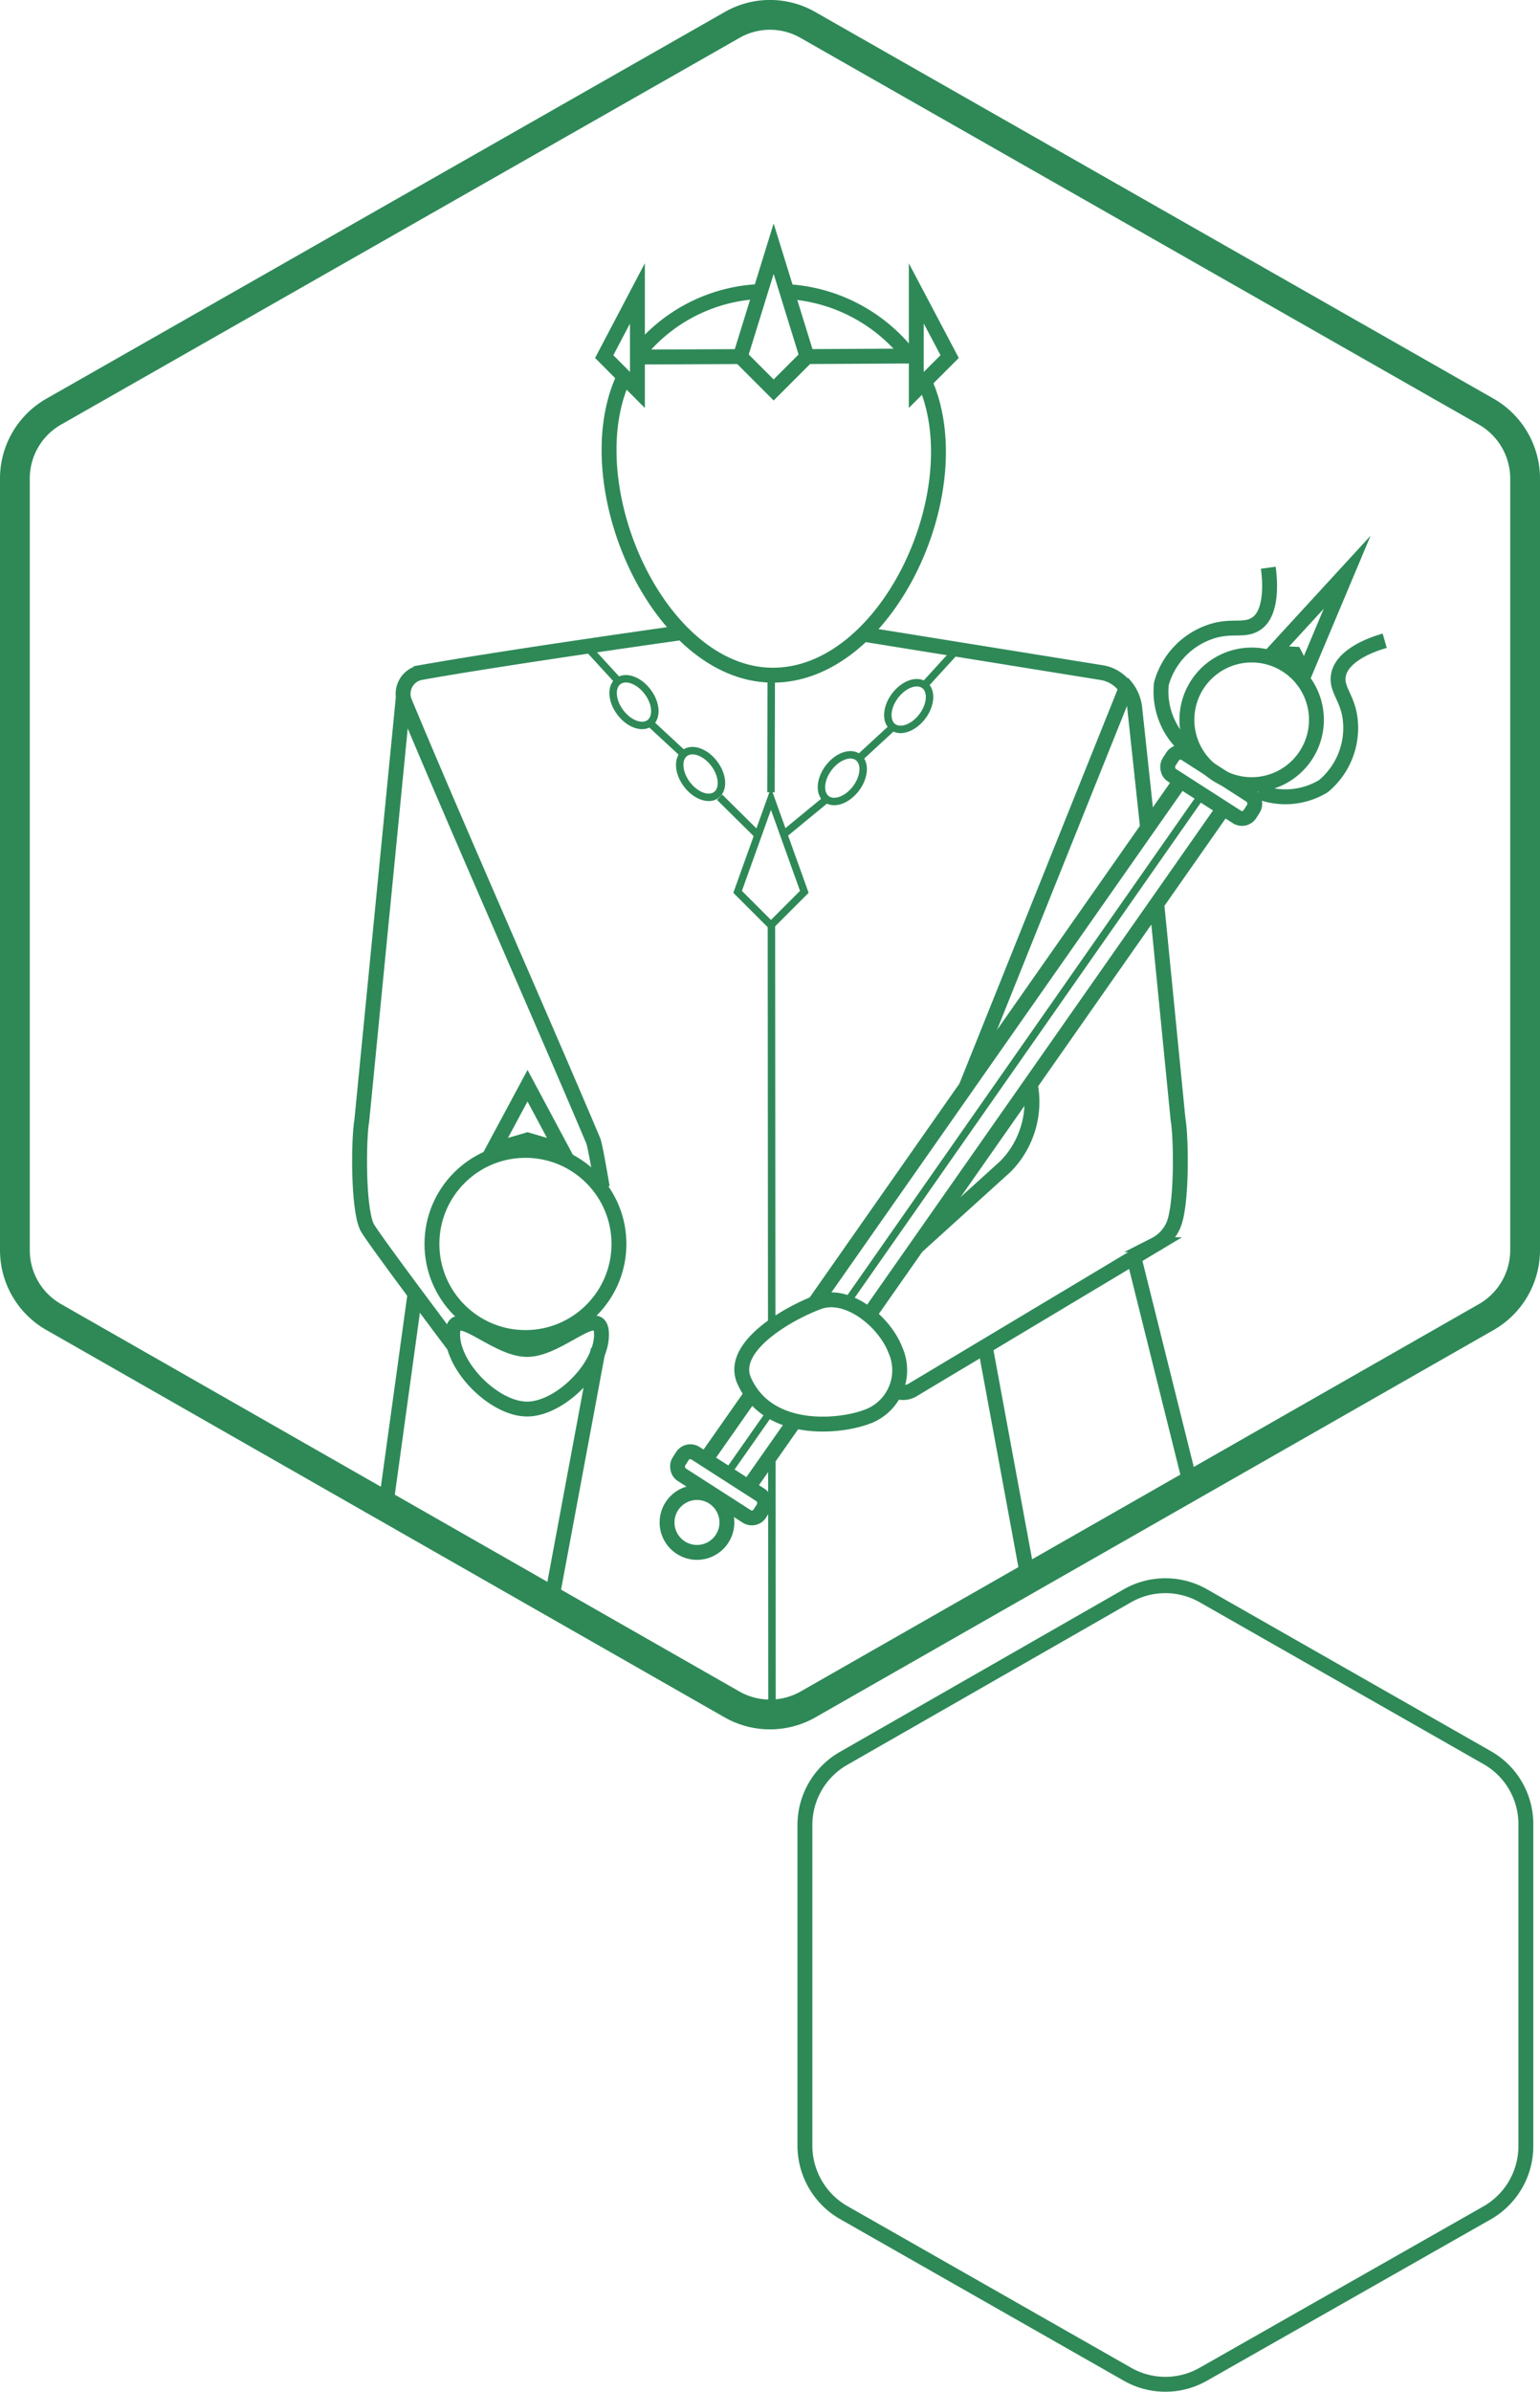 <svg xmlns="http://www.w3.org/2000/svg" viewBox="0 0 103.43 160.53"><defs><style>.cls-1,.cls-2,.cls-3{fill:none;stroke:#2e8957;stroke-miterlimit:10;}.cls-1{stroke-width:2px;}.cls-3{stroke-width:0.5px;}</style></defs><g id="Capa_2" data-name="Capa 2"><g id="Capa_7" data-name="Capa 7"><path class="cls-1" d="M1,32.11V83.9a5.16,5.16,0,0,0,2.6,4.48l45.56,26a5.17,5.17,0,0,0,5.11,0l45.56-26a5.18,5.18,0,0,0,2.6-4.48V32.11a5.18,5.18,0,0,0-2.6-4.48L54.27,1.68a5.12,5.12,0,0,0-5.11,0L3.6,27.63A5.16,5.16,0,0,0,1,32.11Z"/><path class="cls-2" d="M54.06,122.42V144a5.18,5.18,0,0,0,2.6,4.48l19.06,10.85a5.15,5.15,0,0,0,5.1,0L99.88,148.5a5.16,5.16,0,0,0,2.6-4.48v-21.6a5.13,5.13,0,0,0-2.6-4.47L80.82,107.09a5.15,5.15,0,0,0-5.1,0L56.66,118A5.15,5.15,0,0,0,54.06,122.42Z"/><line class="cls-3" x1="51.84" y1="98" x2="51.85" y2="114.55"/><line class="cls-3" x1="51.81" y1="62" x2="51.83" y2="88.77"/><line class="cls-3" x1="51.8" y1="45.31" x2="51.78" y2="53.17"/><line class="cls-2" x1="40.18" y1="90.55" x2="37" y2="107.61"/><path class="cls-2" d="M45.82,42.45s-11.58,1.62-17.54,2.68a1.45,1.45,0,0,0-1.09,2c3.53,8.47,9.09,21,12.66,29.44.13.32.6,3.11.6,3.11"/><path class="cls-2" d="M27.08,46.86,24.3,75.19c-.21,1.15-.28,5.74.33,7.12.24.56,5.85,8,5.85,8"/><path class="cls-2" d="M69.15,72.55a6.18,6.18,0,0,1-1.6,5.71l-6,5.43"/><path class="cls-2" d="M77.07,55.51l-.86-8A2.76,2.76,0,0,0,75.55,46L75.49,46A2.43,2.43,0,0,0,74,45.14L58.23,42.6"/><path class="cls-2" d="M59.92,93.22a1.28,1.28,0,0,0,1.47,0l16.19-9.69a2.64,2.64,0,0,0,1.22-1.29c.61-1.38.53-6,.32-7.12L77.71,60.85"/><path class="cls-2" d="M55,87.37c-1.92.69-6.1,3-5,5.33,1.59,3.48,6.22,3.1,8.14,2.41a3.32,3.32,0,0,0,2-4.5C59.41,88.69,56.93,86.67,55,87.37Z"/><ellipse class="cls-3" cx="42.58" cy="47.11" rx="1.15" ry="1.76" transform="translate(-19.78 35.13) rotate(-37.01)"/><ellipse class="cls-3" cx="47.05" cy="51.95" rx="1.15" ry="1.76" transform="translate(-21.79 38.78) rotate(-37.01)"/><line class="cls-3" x1="43.65" y1="48.52" x2="45.81" y2="50.52"/><line class="cls-3" x1="48.33" y1="53.5" x2="50.91" y2="56.05"/><line class="cls-3" x1="41.52" y1="45.7" x2="39.51" y2="43.51"/><ellipse class="cls-3" cx="61.03" cy="47.39" rx="1.76" ry="1.15" transform="translate(-13.55 67.59) rotate(-52.99)"/><ellipse class="cls-3" cx="56.57" cy="52.22" rx="1.76" ry="1.15" transform="translate(-19.18 65.96) rotate(-52.99)"/><line class="cls-3" x1="59.97" y1="48.79" x2="57.8" y2="50.79"/><line class="cls-3" x1="55.51" y1="53.63" x2="52.69" y2="55.95"/><line class="cls-3" x1="62.09" y1="45.98" x2="64.1" y2="43.78"/><line class="cls-2" x1="66.14" y1="90.2" x2="69.04" y2="105.89"/><path class="cls-2" d="M87.73,50.65a4.35,4.35,0,1,1-1.31-6A4.35,4.35,0,0,1,87.73,50.65Z"/><circle class="cls-2" cx="46.81" cy="102.17" r="2.01"/><rect class="cls-2" x="45.21" y="98.79" width="6.46" height="1.71" rx="0.63" transform="translate(61.48 -10.38) rotate(32.69)"/><line class="cls-2" x1="50.4" y1="93.66" x2="47.42" y2="97.91"/><line class="cls-2" x1="79.21" y1="52.51" x2="54.76" y2="87.4"/><line class="cls-2" x1="53.3" y1="95.48" x2="50.43" y2="99.57"/><line class="cls-2" x1="82.1" y1="54.36" x2="58.39" y2="88.21"/><line class="cls-3" x1="51.86" y1="94.58" x2="48.74" y2="99.03"/><line class="cls-3" x1="80.67" y1="53.4" x2="57.02" y2="87.2"/><rect class="cls-2" x="78.12" y="51.85" width="6.46" height="1.71" rx="0.63" transform="translate(41.35 -35.59) rotate(32.69)"/><polygon class="cls-2" points="86.95 43.9 85.49 43.83 90.48 38.4 87.62 45.2 86.95 43.9"/><path class="cls-2" d="M79.5,50A5,5,0,0,1,78,45.89a5.12,5.12,0,0,1,3.15-3.44c1.56-.59,2.44,0,3.3-.65s.92-2.34.73-3.7"/><path class="cls-2" d="M84.53,53.13a4.92,4.92,0,0,0,4.35-.37,5.07,5.07,0,0,0,1.82-4.3c-.12-1.66-1.06-2.2-.78-3.27S91.66,43.38,93,43"/><line class="cls-2" x1="75.58" y1="46.31" x2="64.9" y2="72.91"/><path class="cls-2" d="M51.12,19.56a11.06,11.06,0,0,0-8,3.84"/><path class="cls-2" d="M61.25,24.11a11.17,11.17,0,0,0-8.41-4.54"/><path class="cls-2" d="M41.84,25.43c-3.23,7.16,2.35,19.8,10,19.88S65.23,33.14,62.21,25.86"/><polygon class="cls-2" points="61.54 26.17 61.54 23.89 61.54 19.69 63.78 23.93 61.54 26.17"/><polygon class="cls-2" points="42.81 26.17 40.58 23.93 42.81 19.69 42.81 23.96 42.81 26.17"/><line class="cls-2" x1="49.72" y1="23.93" x2="42.81" y2="23.96"/><line class="cls-2" x1="61.54" y1="23.89" x2="54.2" y2="23.93"/><polygon class="cls-2" points="51.96 26.17 49.72 23.93 51.96 16.69 54.2 23.93 51.96 26.17"/><polygon class="cls-3" points="51.78 62.09 49.54 59.85 51.78 53.61 54.02 59.85 51.78 62.09"/><line class="cls-2" x1="27.85" y1="86.99" x2="25.93" y2="100.9"/><line class="cls-2" x1="76.18" y1="84.48" x2="79.93" y2="99.52"/><circle class="cls-2" cx="35.29" cy="83.48" r="6.28"/><path class="cls-2" d="M40.4,89.56c0,2.22-2.81,5-5,5s-5-2.8-5-5,2.8,1,5,1S40.4,87.34,40.4,89.56Z"/><polygon class="cls-2" points="35.43 76.5 33.11 77.18 35.43 72.86 37.74 77.18 35.43 76.5"/></g></g></svg>